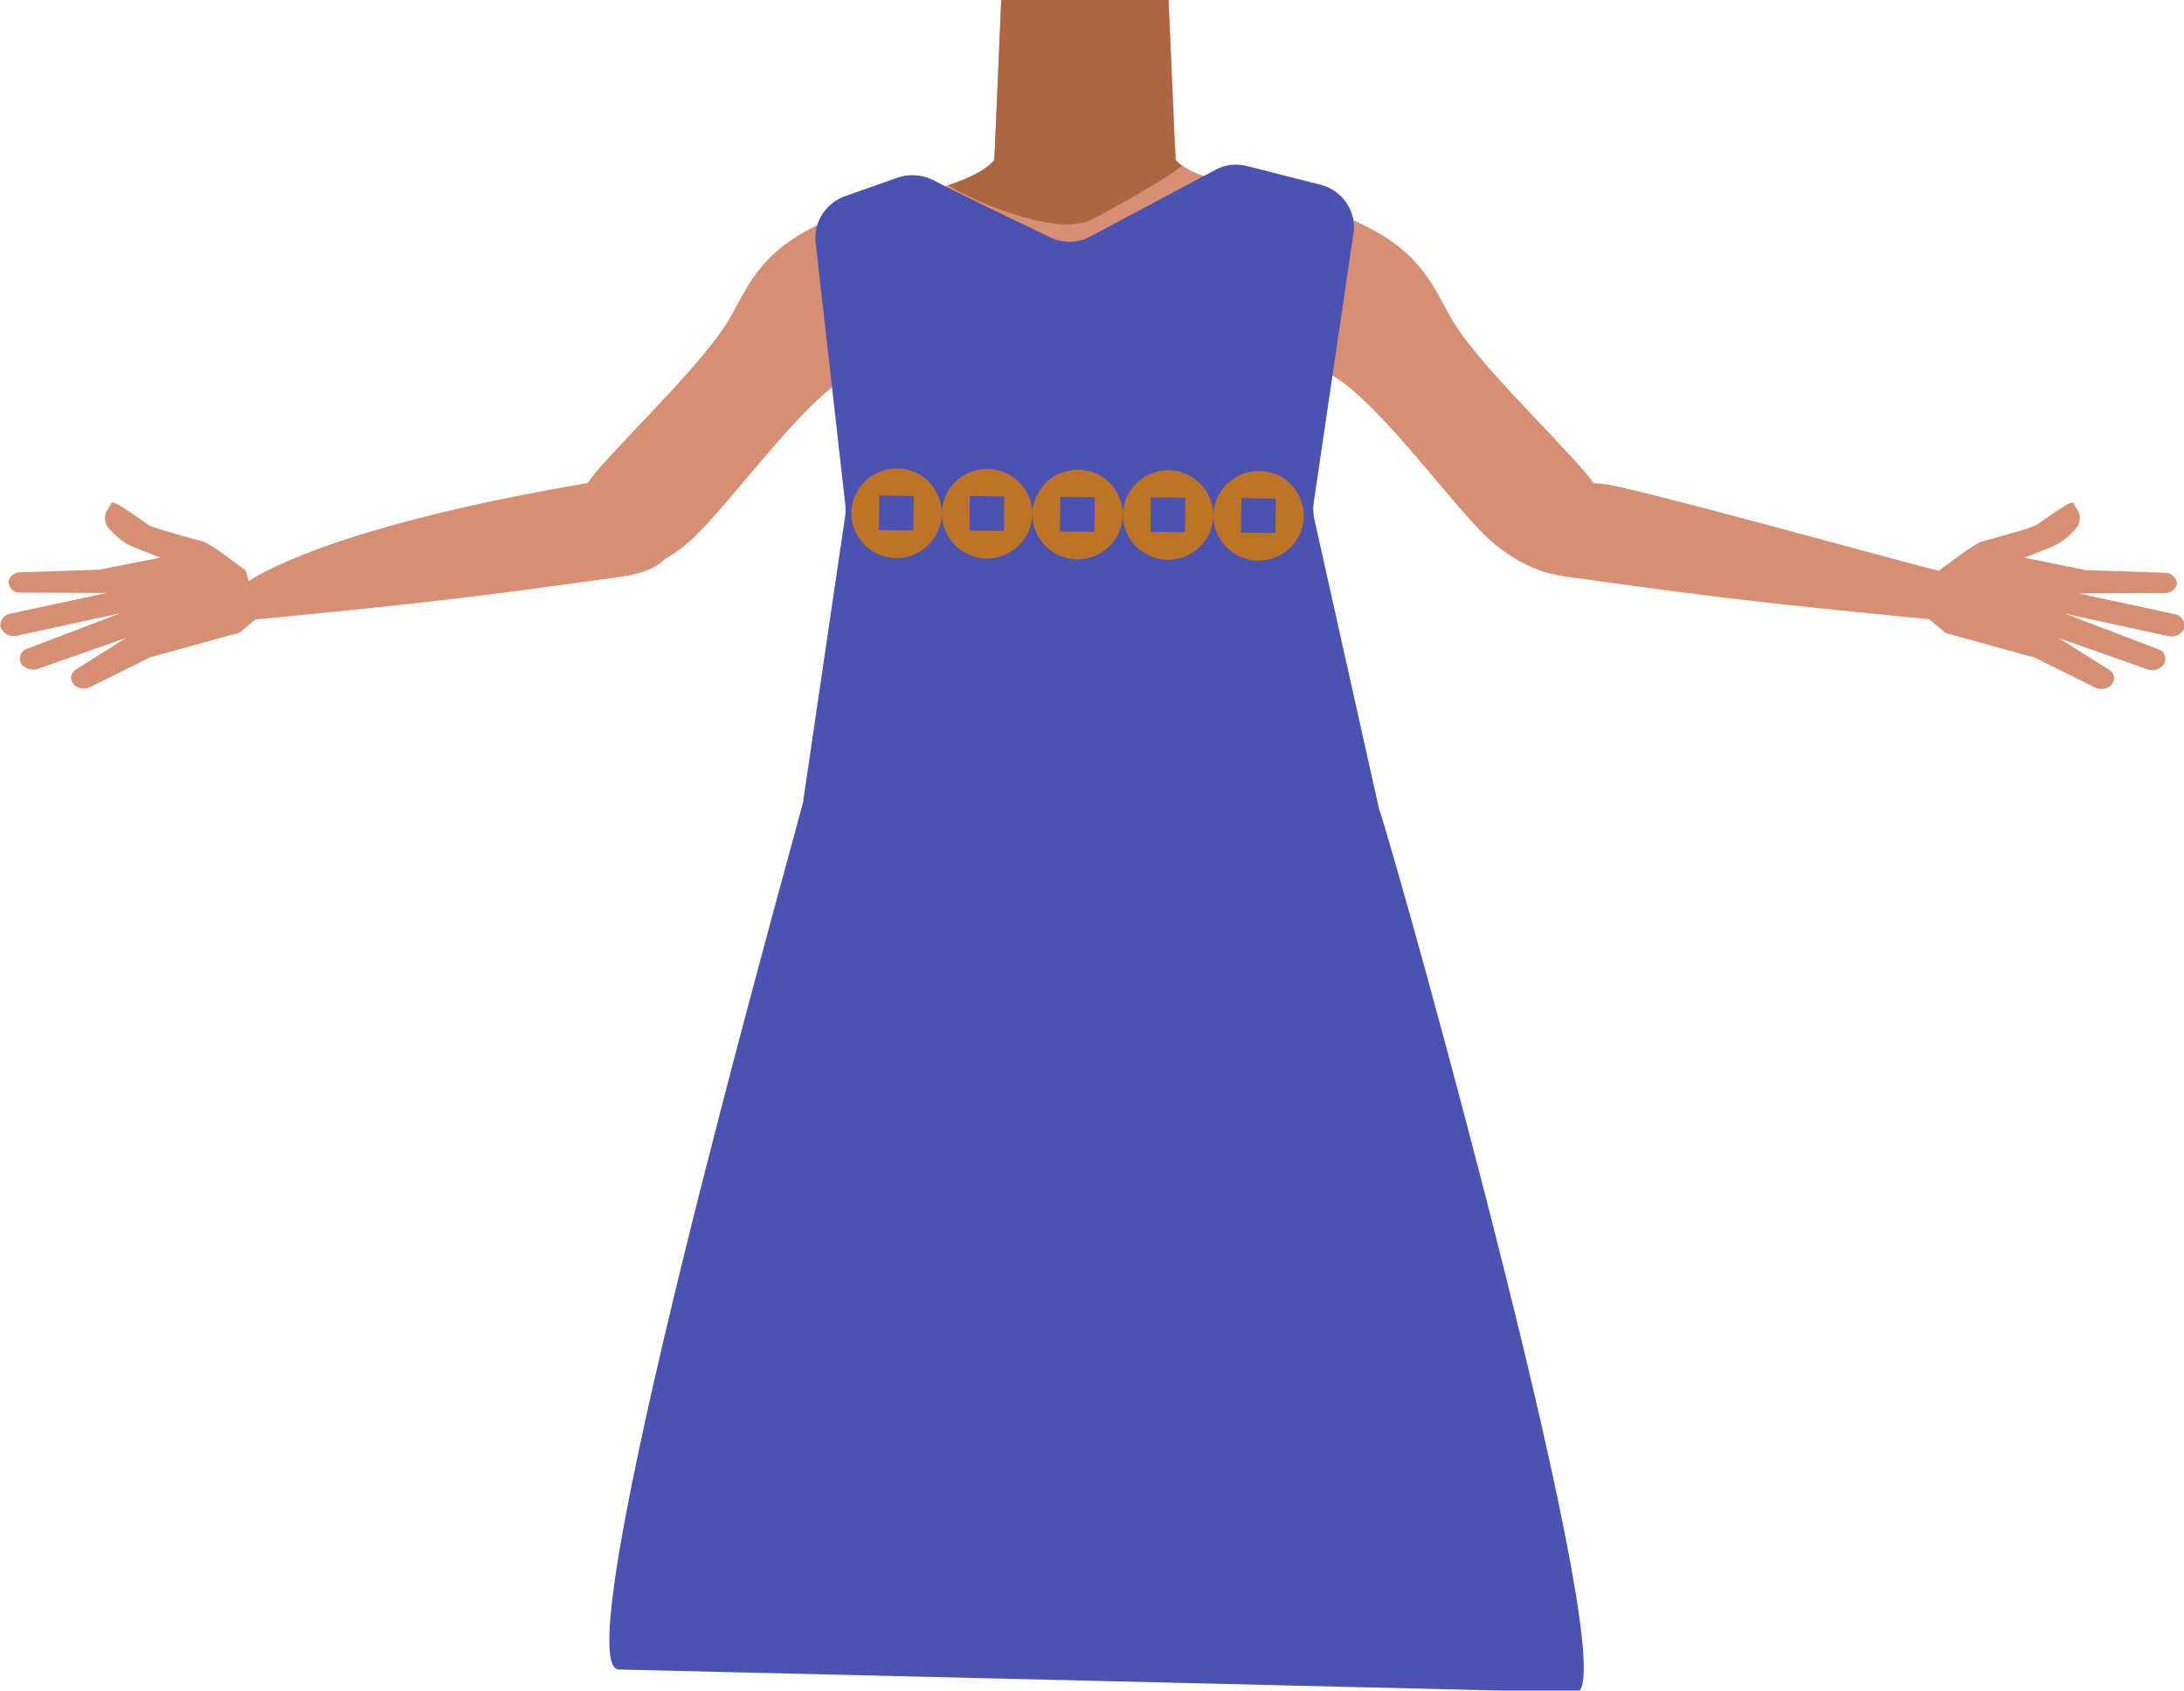 <?xml version="1.0" encoding="utf-8"?>
<!-- Generator: Adobe Illustrator 26.0.2, SVG Export Plug-In . SVG Version: 6.00 Build 0)  -->
<svg version="1.1" id="Calque_1" xmlns="http://www.w3.org/2000/svg" xmlns:xlink="http://www.w3.org/1999/xlink" x="0px" y="0px"
	 viewBox="0 0 506.7 392.3" style="enable-background:new 0 0 506.7 392.3;" xml:space="preserve">
<style type="text/css">
	.st0{fill:#D68F72;}
	.st1{fill:#AD6542;}
	.st2{fill:#4E6566;}
	.st3{fill:#4B53B2;}
	.st4{opacity:0.8;fill:#DB7C00;}
</style>
<g id="Calque_1_00000156560146857180055860000005908162381418793391_">
	<g id="Calque_12">
		<path class="st0" d="M301.4,76.6c0,0,7.2,4.8-2,10.9c-10.9,7.3,6.3,27.8,4.8,35c-1,4.9-8.2,17.3-12,16.6
			c-10.8-2-16.9-16.2-26.7-20.4c-5.7-2.4-8.2-4.7-13.7-2c-5.5-2.8-8-0.5-13.7,2c-9.8,4.2-15.8,18.5-26.7,20.4
			c-3.9,0.7-12.7-11.7-13.7-16.6c-1.5-7.3,16.5-20.6,5.6-27.9c-9.2-6.1,8.6-11.8,8.6-11.8c-7-17.1-23.3-29.2-13.4-32.2
			s12.4-4.6,21.6-7.7c4.7-1.6,8.5-3.4,10.6-5.8l1.6-37.3l18.3-0.6h2.2l14.3,0.5l4,0.1l0.7,15.7l0.6,12.9v0.5l0.4,8.2
			c0.4,0.5,0.9,0.9,1.5,1.3c2.7,2,6.8,3.2,11.6,4.2c6.5,1.3,23.4,14.2,30.7,15.5c3.1,0.6-17.9,7.2-15.1,8.1
			C311.3,69.3,308.3,59.5,301.4,76.6z"/>
		<path class="st1" d="M274.2,38.5c-5.4,4.2-18.8,11.4-21.3,12.6c-8.2,3.9-28.3-5-32.8-8.1c4.7-1.6,8.5-3.4,10.6-5.8l1.6-37.3h38.8
			l1.2,28.5v0.5l0.4,8.2C273.1,37.6,273.6,38.1,274.2,38.5z"/>
	</g>
</g>
<g id="Calque_9">
	<path class="st2" d="M362,382.2c-5.3,0.8-89.8,4.6-89.8,4.6l-15.7-1.4l-60.4,2.1l1.7-177.7h3.8c2,0.4,4.1,0.4,6.2,0.2
		c2.8-0.4,69.2-0.2,99.8-0.2l4.5-0.1l10,94.7L362,382.2z"/>
	<path class="st0" d="M218.9,64.8c-3.8,15.9-15.8,18.2-22.8,22.8c-11.1,7.2-25.8,28.1-35,37c-4.3,4.2-16.3,12.5-23.8,6.8l0,0
		c-9.4-7.8-2.6-17.6,1.1-22c7.6-8.9,24.9-25.4,30.7-35.2c4.3-7.3,6.7-15.2,20.4-21.9c0,0,13.5-7.5,23.1-2.2
		C218.8,53.5,220.5,58.3,218.9,64.8L218.9,64.8z"/>
	<path class="st0" d="M287.1,64.8c3.8,15.9,15.8,18.2,22.8,22.8c11.1,7.2,25.8,28.1,35,37c4.3,4.2,16.3,12.5,23.8,6.8l0,0
		c9.4-7.8,2.6-17.6-1.1-22c-7.6-8.9-25-25.4-30.7-35.2c-4.3-7.3-6.7-15.2-20.4-21.9c0,0-13.5-7.5-23.1-2.2
		C287.2,53.5,285.5,58.3,287.1,64.8L287.1,64.8z"/>
	<path class="st0" d="M353.5,120.9c3-10.8,13-9.1,18.5-8.6c5.9,0.5,61.3,15.9,76.4,19.8c8.5,2.2,13.2,3.2,12.1,7.5
		c-1,4-10.2,4.4-13.8,4c-38.8-3.8-48.1-4.9-82.7-9.7C347.6,131.7,352.7,123.6,353.5,120.9z"/>
	<path class="st0" d="M449.9,132.4c0,0,8-6.2,9.8-6.7s11-3,12.4-3.7s8.3-6.1,8.9-5.3c0.4,0.6,0.7,1.2,1.1,1.8
		c0.8,1.4,0.5,3.2-0.7,4.4l-1.5,1.5c-1.2,1.1-2.6,2-4.1,2.6l-6.1,2.4l14.2,2.9l18.4,0.6c1.2,0,2.3,0.8,2.7,2l0,0
		c0.3,1.4-1,2.7-2.8,2.7l-20,0.1l22.3,4.8c1.4,0.2,2.4,1.5,2.3,2.9c0,0.1,0,0.2,0,0.3l0,0c-0.6,1.5-2.2,2.3-3.8,1.9l-23.9-5.2
		l21.5,8.2c1.3,0.3,2,1.6,1.7,2.9c-0.1,0.2-0.1,0.4-0.2,0.6l0,0c-0.9,1.2-2.5,1.7-3.9,1.2l-20.5-7.2l11.6,7.3c1.1,0.6,1.5,2,0.9,3
		c-0.1,0.3-0.3,0.5-0.5,0.7l0,0c-1,0.9-2.5,1-3.7,0.4l-13.9-6.9l-20.7-5.7l-4.5-3.8L449.9,132.4z"/>
	<path class="st0" d="M154.2,120.8c-3-10.8-13.1-9.6-18.5-8.6c-82.8,14.1-96,33.2-74.8,31.4c8.8-0.7-14.9-8.4-13.8-4
		c1,4,10.2,4.4,13.8,4c38.9-3.8,48.1-4.9,82.7-9.7C160.1,131.6,154.9,123.6,154.2,120.8z"/>
	<path class="st0" d="M57,132.4c0,0-8-6.2-9.8-6.7s-11.1-3-12.4-3.7s-8.3-6.1-8.9-5.3c-0.2,0.3-0.6,1.1-1.1,1.8
		c-0.8,1.5-0.5,3.2,0.7,4.4l1.5,1.5c1.2,1.1,2.6,2,4.1,2.6l6.1,2.4L23,132.2l-18.4,0.6c-1.2,0-2.3,0.8-2.6,2l0,0
		c-0.1,1.4,0.9,2.6,2.3,2.7c0.1,0,0.3,0,0.4,0l20,0.1l-22.3,4.8c-1.4,0.2-2.4,1.5-2.3,2.9c0,0.1,0,0.2,0.1,0.3l0,0
		c0.6,1.5,2.2,2.3,3.8,1.9l23.9-5.2l-21.5,8.2c-1.3,0.3-2,1.7-1.7,2.9c0.1,0.2,0.1,0.4,0.2,0.6l0,0c0.9,1.2,2.5,1.7,3.9,1.2
		l20.5-7.2l-11.6,7.3c-1.1,0.6-1.5,2-0.9,3c0.1,0.3,0.3,0.5,0.5,0.7l0,0c1,0.9,2.5,1,3.7,0.4l13.9-6.9l20.7-5.7l4.5-3.8L57,132.4z"
		/>
	<path class="st3" d="M196.1,45.5l12.2-4.3c2.6-0.9,5.5-0.7,8,0.5c3.3,1.7,8.3,4.2,13.7,6.8c4.8,2.3,9.7,4.7,13.9,6.7
		c2.9,1.3,6.2,1.2,9-0.3L282,39.4c2.2-1.2,4.8-1.5,7.2-0.9l17.3,4.4c5,1.3,8.3,6.2,7.5,11.3l-9.2,62.4c-0.2,1.2-0.1,2.5,0.1,3.7
		l15,67.2c0.1,0.3,0.2,0.7,0.3,1c4.8,14.3,57.7,204.2,45.4,204.2l-222-5.3c-13.5,0,38.5-185.1,42.6-200.8c0.1-0.3,0.2-0.7,0.2-1.1
		l9.7-65.9c0.1-0.9,0.1-1.8,0-2.6l-6.9-61C188.8,51.5,191.6,47.1,196.1,45.5z"/>
</g>
<g>
	<g>
		<g>
			<g>
				<g>
					<g>
						<path class="st4" d="M208.1,108.7c-5.8,0-10.5,4.6-10.6,10.3c0,5.7,4.6,10.4,10.4,10.5c5.8,0,10.5-4.6,10.6-10.3
							C218.5,113.4,213.9,108.7,208.1,108.7z M211.9,123.1l-8-0.1l0.1-8l8,0.1L211.9,123.1z"/>
					</g>
				</g>
			</g>
			<g>
				<g>
					<g>
						<path class="st4" d="M229.1,108.8c-5.8,0-10.5,4.6-10.6,10.3c0,5.7,4.6,10.4,10.4,10.5c5.8,0,10.5-4.6,10.6-10.3
							C239.5,113.6,234.9,108.9,229.1,108.8z M232.9,123.2l-8-0.1l0.1-8l8,0.1L232.9,123.2z"/>
					</g>
				</g>
			</g>
			<g>
				<g>
					<g>
						<path class="st4" d="M250.1,109c-5.8,0-10.5,4.6-10.6,10.3c0,5.7,4.6,10.4,10.4,10.5c5.8,0,10.5-4.6,10.6-10.3
							C260.5,113.7,255.9,109,250.1,109z M253.9,123.4l-8-0.1l0.1-8l8,0.1L253.9,123.4z"/>
					</g>
				</g>
			</g>
			<g>
				<g>
					<g>
						<path class="st4" d="M271.1,109.1c-5.8,0-10.5,4.6-10.6,10.3c0,5.7,4.6,10.4,10.4,10.5c5.8,0,10.5-4.6,10.6-10.3
							C281.5,113.9,276.9,109.2,271.1,109.1z M274.9,123.5l-8-0.1l0.1-8l8,0.1L274.9,123.5z"/>
					</g>
				</g>
			</g>
			<g>
				<g>
					<g>
						<path class="st4" d="M292.1,109.3c-5.8,0-10.5,4.6-10.6,10.3c0,5.7,4.6,10.4,10.4,10.5c5.8,0,10.5-4.6,10.6-10.3
							C302.5,114,297.9,109.3,292.1,109.3z M295.9,123.7l-8-0.1l0.1-8l8,0.1L295.9,123.7z"/>
					</g>
				</g>
			</g>
		</g>
	</g>
</g>
</svg>
